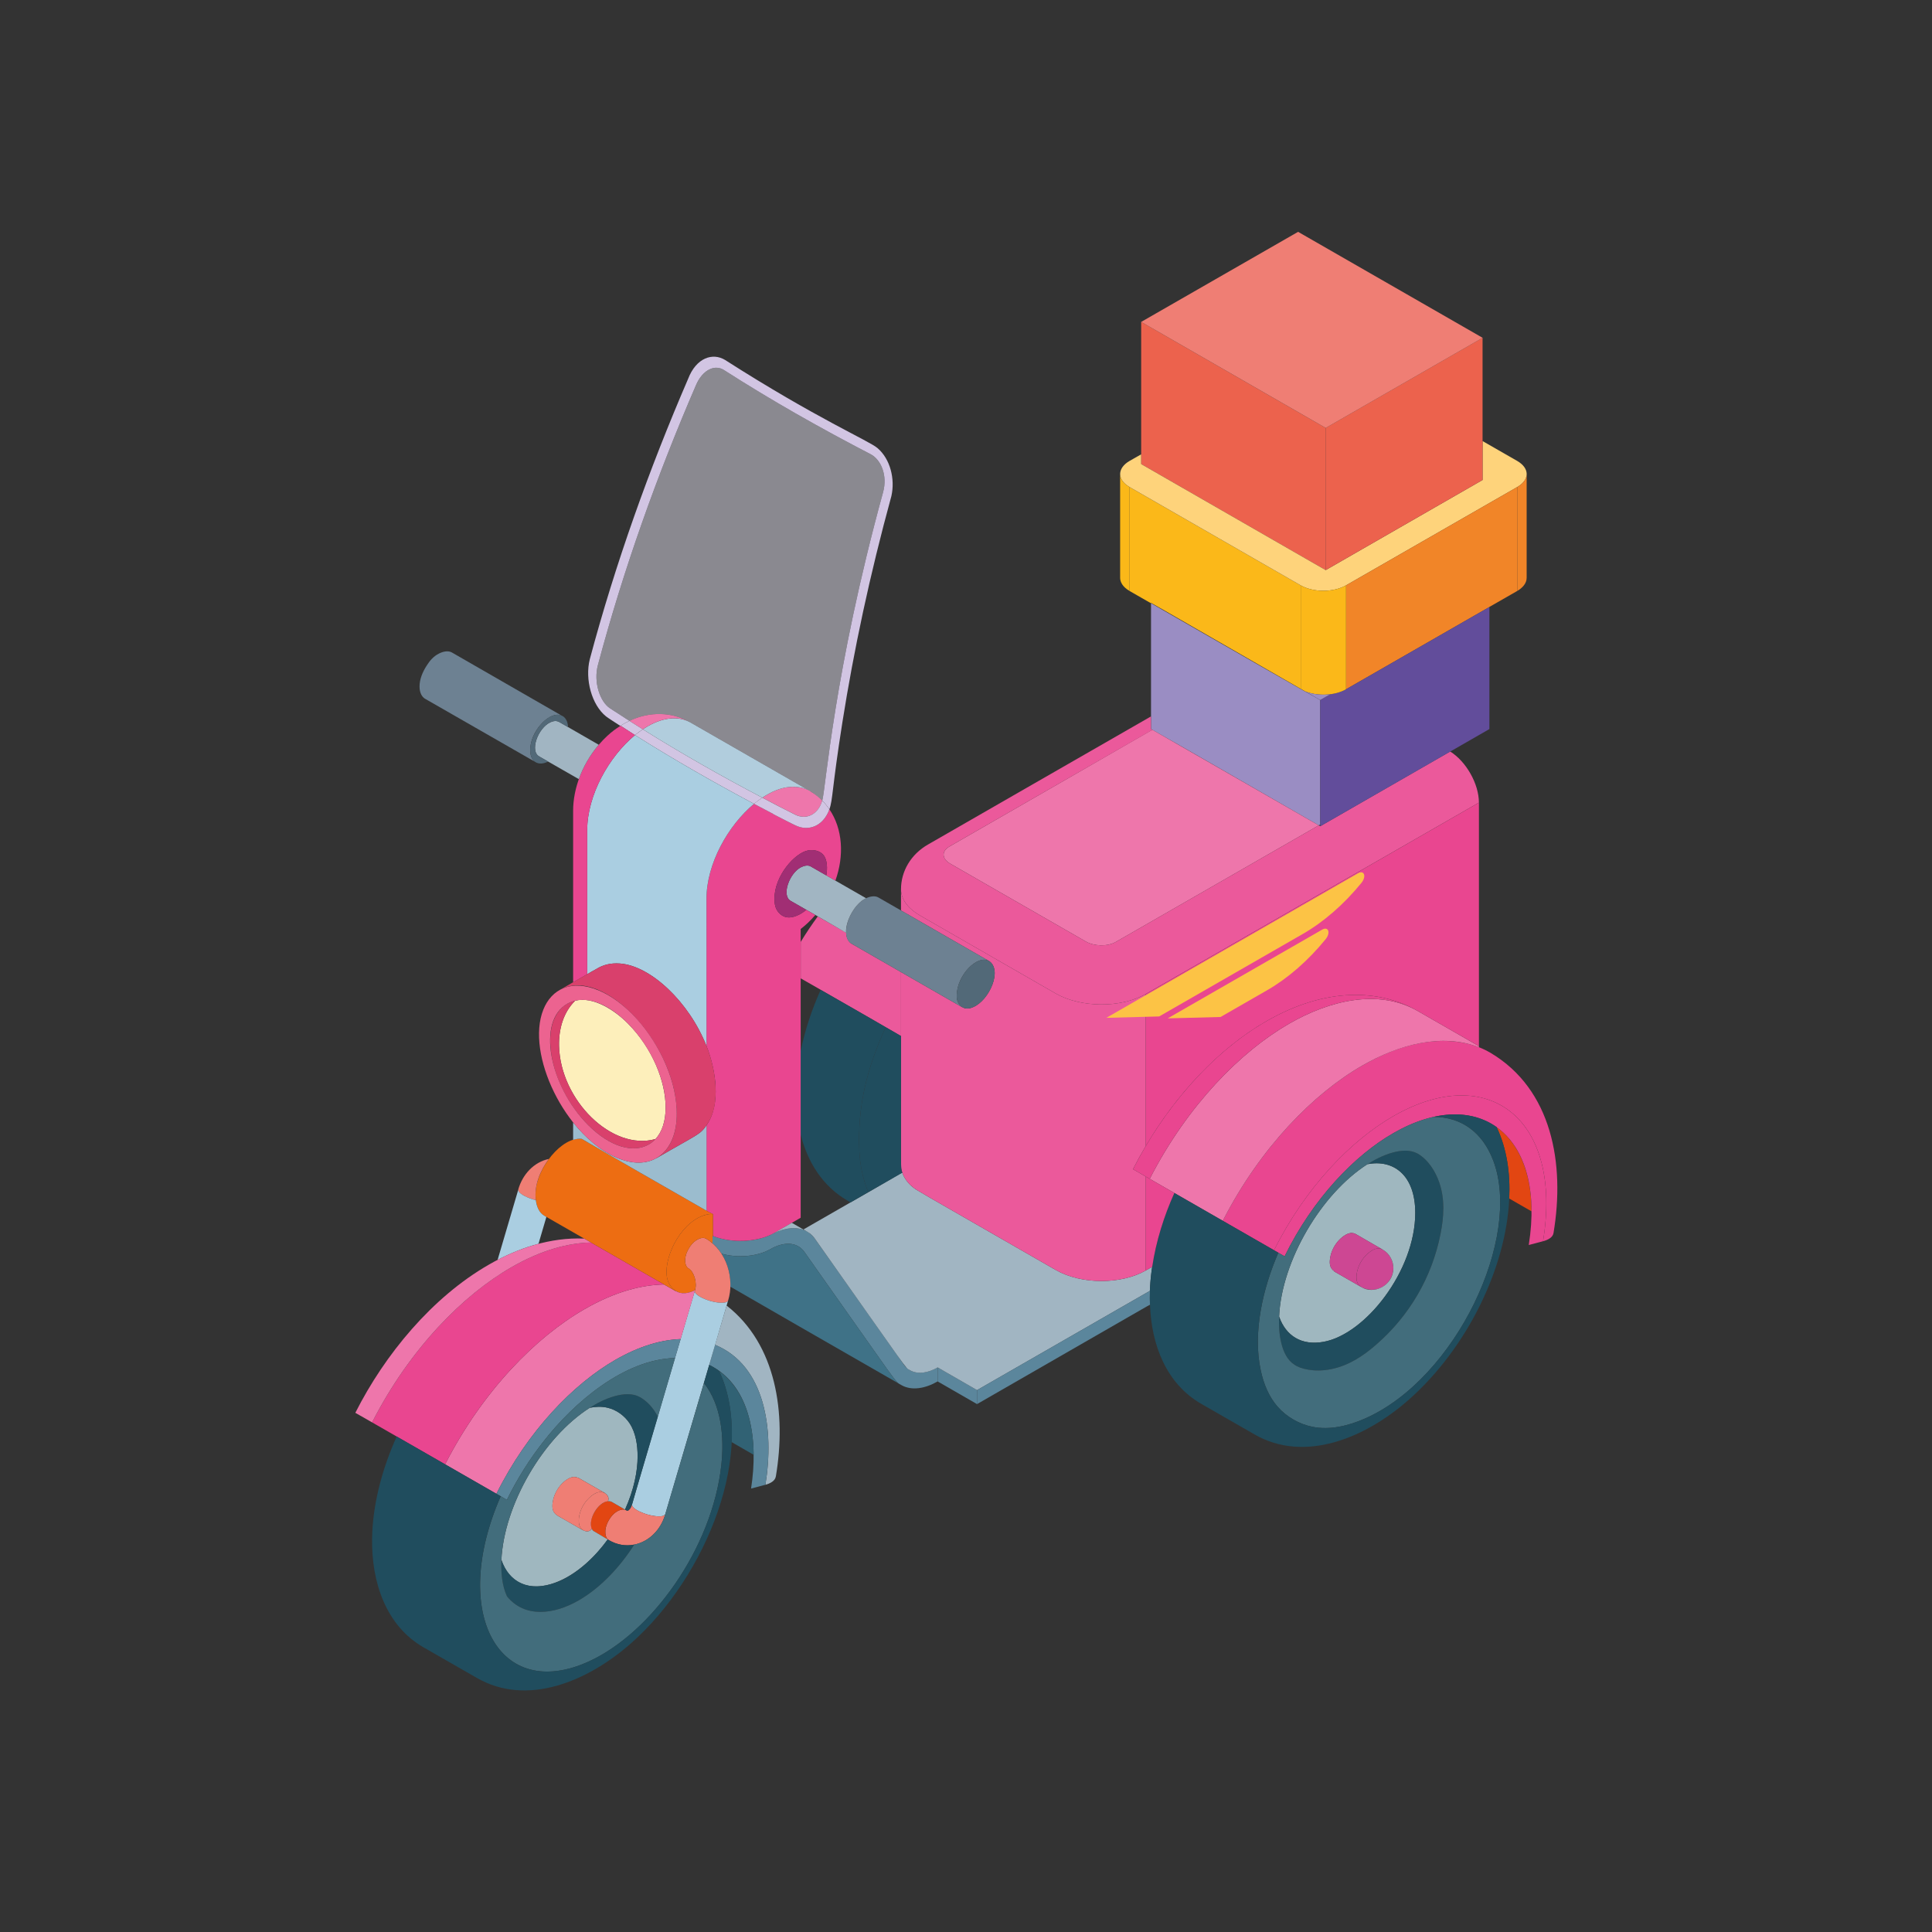 <svg width="100" height="100" viewBox="0 0 100 100" fill="none" xmlns="http://www.w3.org/2000/svg">
<rect x="0" y="0" width="100" height="100" fill="#333333" stroke="none"/>
<path d="M36.901 63.972C37.794 64.336 39.033 64.31 39.869 63.92H39.873L39.883 63.927C40.699 63.454 41.674 63.376 42.189 64.13C42.218 64.172 46.667 70.468 46.776 70.623C47.174 71.199 47.913 71.137 48.532 70.777V71.502C47.91 71.863 47.188 72.004 46.649 71.688C46.293 71.486 46.661 71.904 41.64 64.806C41.235 64.228 40.503 64.294 39.883 64.652C39.186 65.051 38.158 65.121 37.345 64.89C37.215 64.687 37.06 64.501 36.877 64.347C36.877 64.225 36.877 64.105 36.877 63.986C36.884 63.983 36.895 63.976 36.901 63.972Z" fill="#5B869C"/>
<path d="M68.336 36.234V42.678L68.258 42.72C61.996 39.123 62.363 39.319 59.577 37.736C59.577 36.673 59.577 33.779 59.577 31.225C69.358 36.845 67.332 35.657 68.336 36.234Z" fill="#9A8DC3"/>
<path d="M68.618 22.15V29.509L59.067 24.02C59.067 21.781 59.067 18.886 59.067 16.662L68.618 22.15Z" fill="#EC624D"/>
<path d="M59.575 31.225L58.463 30.588V25.209L67.323 30.297V35.653C58.981 30.863 59.575 31.183 59.575 31.225Z" fill="#FBB819"/>
<path d="M58.464 23.859L59.066 23.516V24.02L68.617 29.509L76.738 24.844V22.83L78.534 23.86C79.156 24.221 79.209 24.816 78.534 25.208L69.67 30.297C69.018 30.672 67.973 30.672 67.325 30.297L58.465 25.208C57.786 24.817 57.847 24.215 58.464 23.859Z" fill="#FED37B"/>
<path d="M58.465 25.208V30.587C58.105 30.381 57.978 30.118 57.978 29.911C57.978 28.122 57.978 26.332 57.978 24.539C57.978 24.777 58.13 25.015 58.465 25.208Z" fill="#FBB819"/>
<path d="M27.675 39.421C25.781 38.338 23.894 37.253 22 36.167C21.852 36.079 21.715 35.876 21.715 35.533C21.715 35.155 21.873 34.783 22.081 34.458C22.243 34.199 22.436 33.971 22.721 33.828C22.933 33.719 23.197 33.663 23.39 33.772C25.274 34.854 27.157 35.94 29.04 37.022L29.037 37.029C29.005 37.018 28.97 37.008 28.935 37.001C28.353 36.907 27.442 37.875 27.442 38.822C27.442 39.109 27.53 39.309 27.675 39.421Z" fill="#6D8192"/>
<path d="M50.571 71.951V72.676L48.533 71.503V70.778L50.571 71.951Z" fill="#5B869C"/>
<path d="M46.637 50.316C46.637 51.42 46.637 52.52 46.637 53.623C46.595 53.623 47.006 53.818 42.479 51.234V51.23C42.134 51.034 41.789 50.834 41.444 50.639C41.444 50.151 41.444 49.213 41.444 48.754C41.729 48.285 42.025 47.847 42.328 47.434C42.817 47.714 43.306 47.994 43.792 48.275H43.796C43.81 48.583 43.937 48.765 44.077 48.846C44.933 49.336 45.785 49.826 46.637 50.316Z" fill="#EB599B"/>
<path d="M59.306 65.759C58.037 66.488 55.983 66.495 54.652 65.738C47.023 61.354 47.519 61.654 47.252 61.451C47.017 61.269 46.802 60.992 46.703 60.698C46.26 60.917 48.437 59.712 41.585 63.637C41.81 63.771 41.992 63.84 42.191 64.131C47.221 71.253 46.828 70.761 47.098 70.922C47.51 71.157 48.052 71.059 48.534 70.778L50.572 71.952L59.521 66.813C59.535 66.4 59.574 65.983 59.637 65.57L59.306 65.759Z" fill="#A1B5C2"/>
<path d="M68.258 42.72L57.746 48.758C57.327 48.999 56.637 48.982 56.211 48.737L49.178 44.699C48.748 44.45 48.724 44.054 49.143 43.816C59.735 37.729 59.612 37.778 59.654 37.778L68.258 42.72Z" fill="#EE76AB"/>
<path d="M48.04 43.708C54.554 39.96 51.07 41.969 59.576 37.081V37.736L59.65 37.778L49.142 43.816C48.723 44.054 48.748 44.45 49.177 44.699L56.211 48.737C56.636 48.982 57.326 49 57.745 48.758L68.257 42.72L68.335 42.765L75.062 38.898C75.893 39.417 76.548 40.576 76.548 41.543L59.305 51.448C58.006 52.194 55.922 52.155 54.651 51.427L47.618 47.385C47.104 47.091 46.636 46.621 46.636 46.029C46.635 45.105 47.139 44.222 48.04 43.708Z" fill="#EB599B"/>
<path d="M47.618 47.385L54.652 51.427C55.923 52.155 58.007 52.194 59.306 51.448V59.314C59.07 59.713 58.848 60.116 58.644 60.519H58.647C58.689 60.54 59.264 60.876 59.306 60.901V65.758C58.037 66.487 55.983 66.494 54.652 65.737C47.023 61.353 47.518 61.653 47.252 61.45C46.856 61.144 46.636 60.684 46.636 60.34C46.636 56.998 46.636 53.657 46.636 50.316C47.692 50.922 48.748 51.528 49.804 52.134L49.808 52.127C49.979 52.24 50.18 52.214 50.367 52.13C51.204 51.782 51.901 50.209 51.195 49.742H51.191C49.67 48.866 48.153 47.998 46.636 47.125C46.636 46.757 46.636 46.393 46.636 46.029C46.636 46.622 47.104 47.091 47.618 47.385Z" fill="#EB599B"/>
<path d="M45.844 53.168C44.873 55.28 44.376 57.269 44.478 59.577C44.513 60.327 44.668 61.034 44.943 61.707C44.637 61.885 44.33 62.06 44.024 62.236C43.974 62.204 43.922 62.176 43.869 62.145C42.58 61.405 41.802 60.145 41.443 58.73V54.397C41.662 53.35 41.992 52.313 42.478 51.234C44.175 52.203 45.379 52.902 45.844 53.168Z" fill="#204D5E"/>
<path d="M49.805 52.135C44.672 49.189 45.603 49.72 44.078 48.846C43.418 48.468 44.001 46.904 44.799 46.506C44.81 46.503 44.817 46.496 44.828 46.492C45.032 46.398 45.282 46.345 45.468 46.454C45.532 46.491 51.136 49.71 51.192 49.743C50.611 49.399 49.548 50.433 49.52 51.505C49.505 51.813 49.63 52.02 49.809 52.128L49.805 52.135Z" fill="#6D8192"/>
<path d="M72.117 57.773C69.941 59.024 67.579 61.441 65.945 64.712C65.914 64.694 63.316 63.202 63.291 63.188C65.245 59.374 68.005 56.593 70.511 55.154C74.716 52.733 77.107 54.499 77.157 54.499C80.327 56.389 81.012 60.225 80.41 63.819C80.375 64.046 80.125 64.179 79.868 64.246C80.9 57.949 77.066 54.929 72.117 57.773Z" fill="#E94690"/>
<path d="M77.472 58.345C78.588 59.15 79.264 60.653 79.271 62.694H79.264C78.88 62.477 78.5 62.257 78.117 62.036C78.177 60.75 78.001 59.468 77.469 58.348L77.472 58.345Z" fill="#E24612"/>
<path d="M78.533 25.208C78.864 25.015 79.019 24.777 79.019 24.539C79.019 26.332 79.019 28.122 79.019 29.911C79.019 30.195 78.801 30.433 78.533 30.587V25.208Z" fill="#F18528"/>
<path d="M78.533 25.208V30.588L77.09 31.414V31.418L69.669 35.677V30.297L78.533 25.208Z" fill="#F18528"/>
<path d="M68.336 42.766C68.336 40.455 68.336 38.694 68.336 36.234L68.86 35.933C69.156 35.898 69.438 35.81 69.67 35.677L77.091 31.418V37.736C74.398 39.281 76.213 38.238 68.336 42.766Z" fill="#624D9B"/>
<path d="M76.737 24.844L68.615 29.509V22.15L76.737 17.485C76.737 19.192 76.737 23.105 76.737 24.844Z" fill="#EC624D"/>
<path d="M76.74 17.485L68.618 22.15L59.067 16.662L67.189 12L76.74 17.485Z" fill="#EF7E74"/>
<path d="M76.548 54.148V54.208C74.637 53.455 72.391 54.071 70.511 55.154C68.004 56.593 65.244 59.374 63.291 63.188C62.936 62.984 59.812 61.191 59.51 61.017C61.464 57.203 64.224 54.422 66.73 52.982C68.783 51.802 71.314 51.151 73.377 52.327C74.433 52.933 75.492 53.539 76.548 54.148Z" fill="#EE76AB"/>
<path d="M76.549 41.543V54.148C75.493 53.539 74.434 52.933 73.377 52.327C71.42 51.203 68.653 51.073 65.555 52.853C63.01 54.313 60.838 56.73 59.307 59.315V51.448L76.549 41.543Z" fill="#E94690"/>
<path d="M71.511 64.656L71.515 64.652C71.522 64.652 71.529 64.656 71.539 64.663C71.689 64.737 71.863 64.893 71.972 65.083C72.364 65.77 71.939 66.637 71.156 66.747C70.92 66.778 70.68 66.736 70.476 66.628L70.48 66.621C70.402 66.582 70.332 66.519 70.29 66.449C70.093 66.148 70.254 65.269 70.906 64.796C71.093 64.657 71.302 64.563 71.511 64.656Z" fill="#CD4793"/>
<path d="M73.254 62.778C73.254 65.766 70.68 69.065 68.501 69.454C67.371 69.657 66.555 69.146 66.206 68.144C66.34 65.261 68.382 61.787 70.782 60.257C70.782 60.257 70.782 60.257 70.786 60.257C72.117 60.001 73.254 60.813 73.254 62.778ZM70.149 63.861C70.086 63.833 70.019 63.818 69.952 63.818C69.614 63.818 68.956 64.344 68.843 65.146C68.806 65.412 68.834 65.653 69.065 65.797L69.058 65.811C70.221 66.474 70.418 66.595 70.442 66.606C71.092 67.037 72.121 66.548 72.121 65.64C72.121 65.248 71.92 64.881 71.561 64.673C71.433 64.609 70.191 63.879 70.149 63.861Z" fill="#9FB7BF"/>
<path d="M66.205 68.144C66.553 69.146 67.37 69.657 68.5 69.454C70.679 69.065 73.253 65.766 73.253 62.778C73.253 60.813 72.116 60.001 70.785 60.257C71.481 59.805 72.639 59.305 73.362 59.703C73.369 59.703 73.373 59.707 73.38 59.71C73.918 60.029 74.295 60.614 74.503 61.223C74.795 62.089 74.735 62.996 74.559 63.875C74.116 66.116 72.943 68.109 71.24 69.591C70.564 70.183 69.803 70.687 68.902 70.866C68.039 71.043 67.284 70.85 66.987 70.627C66.293 70.183 66.167 68.967 66.206 68.151C66.205 68.148 66.205 68.148 66.205 68.144Z" fill="#204D5E"/>
<path d="M69.057 65.811L69.064 65.797C68.833 65.654 68.806 65.413 68.842 65.146C68.955 64.344 69.613 63.819 69.951 63.819C70.141 63.819 70.046 63.812 71.539 64.663C71.528 64.656 71.521 64.652 71.514 64.652L71.511 64.656C71.301 64.563 71.093 64.657 70.905 64.796C70.254 65.269 70.092 66.148 70.289 66.449C70.332 66.519 70.402 66.582 70.479 66.621L70.476 66.628C70.429 66.597 69.546 66.09 69.057 65.811Z" fill="#CD4793"/>
<path d="M67.326 30.297C67.974 30.672 69.02 30.672 69.671 30.297V35.677C69.077 36.017 68.183 36.036 67.562 35.789L67.326 35.652V30.297Z" fill="#FBB819"/>
<path d="M68.335 36.233L67.561 35.788C67.948 35.943 68.419 35.988 68.86 35.932L68.335 36.233Z" fill="#9A8DC3"/>
<path d="M65.944 64.712C67.578 61.441 69.94 59.024 72.116 57.773C77.065 54.929 80.899 57.949 79.868 64.246C79.621 64.312 79.375 64.379 79.128 64.442C80.039 58.714 76.507 56.12 72.116 58.653C70.137 59.787 67.972 62.008 66.49 65.027C66.447 65.002 66.025 64.758 65.944 64.712Z" fill="#E94690"/>
<path d="M70.783 60.257C68.382 61.788 66.34 65.262 66.206 68.144C66.206 68.148 66.206 68.148 66.206 68.151C66.167 68.967 66.294 70.183 66.988 70.628C67.289 70.853 68.044 71.043 68.903 70.866C69.804 70.687 70.564 70.183 71.24 69.591C72.944 68.11 74.116 66.117 74.56 63.875C74.736 62.996 74.796 62.089 74.503 61.224C74.296 60.614 73.919 60.029 73.38 59.711C73.373 59.707 73.37 59.704 73.363 59.704C72.639 59.305 71.481 59.806 70.786 60.257C70.783 60.257 70.783 60.257 70.783 60.257ZM65.259 70.943C64.83 68.981 65.368 66.677 66.167 64.841C66.276 64.901 66.382 64.964 66.491 65.027C67.973 62.008 70.138 59.787 72.117 58.653C72.845 58.232 73.546 57.956 74.208 57.809C75.6 57.816 76.716 58.566 77.288 60.064C78.802 64.057 75.363 71.342 70.659 73.419C69.797 73.8 68.836 74.035 67.927 73.85C67.248 73.713 66.593 73.338 66.135 72.816C65.675 72.295 65.407 71.626 65.259 70.943Z" fill="#426D7C"/>
<path d="M66.166 64.841C65.367 66.676 64.829 68.981 65.258 70.942C65.406 71.626 65.674 72.295 66.135 72.816C66.592 73.338 67.247 73.713 67.927 73.85C68.835 74.035 69.796 73.8 70.659 73.419C75.362 71.342 78.801 64.057 77.288 60.064C76.716 58.565 75.599 57.816 74.207 57.809C75.485 57.522 76.612 57.724 77.474 58.344L77.471 58.348C78.002 59.469 78.178 60.751 78.118 62.036C77.961 65.612 75.949 69.77 72.919 72.449C70.668 74.436 67.528 75.737 64.942 74.249C64.02 73.72 63.097 73.191 62.178 72.663C60.369 71.622 59.598 69.619 59.524 67.538C59.436 66.138 59.778 63.982 60.785 61.749C61.573 62.203 66.084 64.79 66.166 64.841Z" fill="#204D5E"/>
<path d="M60.785 61.749C60.25 62.936 59.835 64.249 59.638 65.57L59.307 65.759V60.901C59.498 61.009 60.743 61.724 60.785 61.749Z" fill="#E94690"/>
<path d="M65.554 52.853C68.652 51.073 71.419 51.203 73.376 52.327C71.313 51.15 68.782 51.802 66.73 52.982C64.224 54.422 61.464 57.203 59.51 61.017C59.499 61.01 59.418 60.965 59.306 60.901C59.291 60.893 58.662 60.527 58.647 60.52H58.644C60.183 57.483 62.629 54.532 65.554 52.853Z" fill="#E94690"/>
<path d="M50.571 72.676V71.951L59.52 66.813C59.507 67.076 59.509 67.314 59.523 67.538C59.481 67.538 59.544 67.522 50.571 72.676Z" fill="#5B869C"/>
<path d="M50.367 52.131C49.866 52.355 49.495 52.007 49.519 51.505C49.547 50.433 50.61 49.399 51.191 49.743H51.194C51.895 50.206 51.216 51.777 50.367 52.131Z" fill="#526978"/>
<path d="M46.705 60.698C46.663 60.718 46.08 61.06 44.944 61.707C44.67 61.034 44.515 60.327 44.48 59.577C44.378 57.269 44.874 55.279 45.846 53.168C46.247 53.399 46.634 53.623 46.638 53.623C46.638 60.948 46.608 60.428 46.705 60.698Z" fill="#204D5E"/>
<path d="M43.791 48.212C43.791 48.233 43.791 48.254 43.795 48.275C43.753 48.275 43.851 48.291 40.926 46.629C40.43 46.351 40.868 45.183 41.461 44.888C41.62 44.808 41.817 44.762 41.961 44.846C42.193 44.978 42.321 45.055 44.827 46.492C44.816 46.496 44.809 46.503 44.798 46.506C44.254 46.777 43.791 47.616 43.791 48.212Z" fill="#A1B5C2"/>
<path d="M36.568 46.52C36.568 44.706 37.691 42.716 39.028 41.606C39.366 41.785 39.704 41.963 40.042 42.138L40.039 42.145C41.183 42.737 41.239 42.765 41.426 42.814C41.978 42.955 42.545 42.713 42.855 42.072C42.886 42.008 42.911 41.949 42.929 41.89C43.622 42.905 43.703 44.296 43.239 45.581C43.08 45.49 42.925 45.399 42.771 45.312C42.831 44.972 42.834 44.503 42.612 44.243C42.436 44.037 42.116 43.967 41.834 44.016C41.148 44.138 40.085 45.319 40.085 46.52C40.085 46.712 40.106 46.916 40.204 47.091C40.296 47.263 40.465 47.41 40.651 47.462C41.014 47.563 41.447 47.333 41.735 47.094C41.89 47.182 42.045 47.273 42.2 47.361C41.953 47.651 41.717 47.872 41.443 48.085C41.443 55.999 41.443 54.213 41.443 63.03C39.98 63.87 39.988 63.897 39.517 64.057C38.589 64.334 37.597 64.255 36.902 63.973C36.902 63.598 36.902 63.223 36.902 62.845C36.779 62.785 36.673 62.729 36.567 62.666V58.246C37.334 57.154 37.058 55.383 36.567 54.138C36.568 46.947 36.568 52.727 36.568 46.52Z" fill="#E94690"/>
<path d="M40.822 40.737C41.353 40.681 41.789 40.828 42.002 40.996C42.209 41.122 42.396 41.273 42.561 41.438C42.354 42.152 41.741 42.461 41.153 42.163C40.59 41.879 40.023 41.588 39.46 41.287C39.91 40.983 40.378 40.786 40.822 40.737Z" fill="#EE76AB"/>
<path d="M46.579 71.647C37.527 66.455 37.842 66.607 37.8 66.607C37.824 66.001 37.662 65.388 37.346 64.891C38.159 65.122 39.187 65.052 39.884 64.652C40.503 64.295 41.236 64.228 41.64 64.806C46.633 71.864 46.288 71.459 46.579 71.647Z" fill="#3F7287"/>
<path d="M40.085 46.52C40.085 45.319 41.148 44.138 41.834 44.016C42.116 43.967 42.437 44.037 42.612 44.244C42.834 44.503 42.831 44.972 42.771 45.312C42.5 45.157 42.232 45 41.961 44.846C41.817 44.762 41.62 44.807 41.462 44.888C40.86 45.187 40.435 46.354 40.926 46.629C41.197 46.783 41.465 46.94 41.736 47.094C41.447 47.332 41.014 47.563 40.652 47.462C40.465 47.409 40.296 47.262 40.205 47.091C40.106 46.916 40.085 46.713 40.085 46.52Z" fill="#A12E74"/>
<path d="M40.041 42.139C39.703 41.964 39.365 41.785 39.027 41.606C39.168 41.487 39.312 41.379 39.457 41.288C40.02 41.589 40.587 41.879 41.15 42.163C41.738 42.461 42.351 42.153 42.558 41.438C42.699 41.578 42.822 41.729 42.928 41.89C42.91 41.95 42.886 42.009 42.854 42.072C42.544 42.713 41.977 42.955 41.425 42.815C41.238 42.765 41.182 42.737 40.038 42.146L40.041 42.139Z" fill="#D2C5E3"/>
<path d="M39.618 76.852C40.079 74.034 39.62 70.683 37.013 69.609C37.213 68.933 37.414 68.253 37.611 67.577C40.188 69.587 40.706 73.153 40.16 76.407C40.16 76.414 40.156 76.417 40.156 76.424C40.118 76.659 39.853 76.788 39.618 76.852Z" fill="#A1B5C2"/>
<path d="M41.565 63.647C41.058 63.465 40.439 63.605 39.883 63.927L39.872 63.92C40.054 63.834 40.008 63.855 40.984 63.293C41.185 63.405 41.386 63.521 41.583 63.637C41.576 63.64 41.572 63.644 41.565 63.647Z" fill="#A1B5C2"/>
<path d="M39.617 76.851C39.371 76.918 39.125 76.984 38.875 77.047C39.257 74.631 38.908 71.72 36.71 70.648C36.812 70.302 36.914 69.955 37.013 69.608C39.62 70.683 40.078 74.034 39.617 76.851Z" fill="#5B869C"/>
<path d="M39.458 41.288C39.314 41.379 39.17 41.487 39.029 41.606C36.941 40.496 34.868 39.309 32.868 38.048C33.002 37.94 33.136 37.838 33.273 37.75C35.283 39.007 37.364 40.188 39.458 41.288Z" fill="#D2C5E3"/>
<path d="M39.009 75.3C38.629 75.083 38.245 74.862 37.865 74.641C37.921 73.363 37.749 72.084 37.221 70.963C38.554 71.93 38.995 73.655 39.009 75.3Z" fill="#316274"/>
<path d="M36.544 64.113C37.631 64.749 38.029 66.214 37.688 67.314C37.646 67.454 37.308 67.44 37.157 67.419C36.861 67.377 36.636 67.314 36.358 67.184C36.22 67.121 35.925 66.953 35.967 66.81C36.105 66.397 35.912 65.811 35.65 65.661H35.646C35.488 65.57 35.449 65.346 35.467 65.15C35.495 64.817 35.738 64.4 36.009 64.215C36.171 64.103 36.385 64.022 36.54 64.113H36.544Z" fill="#EF7E74"/>
<path d="M37.155 67.419C37.306 67.44 37.644 67.454 37.686 67.314C37.466 68.098 34.437 78.343 34.437 78.368C34.437 78.368 34.437 78.371 34.433 78.371C34.388 78.511 34.057 78.493 33.905 78.472C33.61 78.43 33.384 78.368 33.106 78.238C32.969 78.175 32.677 78.01 32.715 77.867C32.715 77.823 35.951 66.855 35.965 66.809C35.922 66.953 36.218 67.121 36.356 67.184C36.634 67.314 36.859 67.377 37.155 67.419Z" fill="#AACEE1"/>
<path d="M35.715 37.382C37.775 38.563 39.831 39.746 41.89 40.927C41.577 40.748 41.186 40.699 40.82 40.738C40.377 40.786 39.908 40.983 39.458 41.287C37.363 40.188 35.282 39.007 33.273 37.75C34 37.254 34.942 36.955 35.715 37.382Z" fill="#B1CDDD"/>
<path d="M35.468 65.15C35.45 65.346 35.489 65.57 35.647 65.661C35.761 65.661 36.13 66.209 35.974 66.782C35.739 66.897 35.45 66.978 35.197 66.915C34.941 66.846 34.717 66.628 34.608 66.393C34.204 65.538 34.964 63.612 36.193 63.006C36.414 62.894 36.664 62.821 36.904 62.845C36.904 63.223 36.904 63.598 36.904 63.973C36.897 63.977 36.886 63.983 36.879 63.987C36.879 64.106 36.879 64.225 36.879 64.348C36.777 64.26 36.664 64.183 36.545 64.113H36.541C36.386 64.022 36.172 64.102 36.01 64.214C35.739 64.4 35.496 64.817 35.468 65.15Z" fill="#ED6D12"/>
<path d="M25.694 77.317C25.669 77.306 23.06 75.808 23.039 75.793C24.993 71.972 27.756 69.195 30.259 67.759C31.833 66.852 33.22 66.505 34.371 66.484C34.572 66.599 34.769 66.712 34.969 66.827L34.977 66.817C35.271 67.017 35.652 66.939 35.973 66.782C35.973 66.824 35.242 69.269 35.23 69.31C34.272 69.345 33.139 69.647 31.861 70.379C29.692 71.626 27.331 74.035 25.694 77.317Z" fill="#EE76AB"/>
<path d="M30.591 64.312C31.851 65.037 33.111 65.759 34.372 66.484C33.221 66.505 31.834 66.851 30.26 67.759C27.757 69.195 24.993 71.972 23.04 75.793C22.782 75.645 19.505 73.763 19.259 73.622C21.213 69.801 23.976 67.023 26.479 65.587C28.056 64.68 29.443 64.333 30.591 64.312Z" fill="#E94690"/>
<path d="M32.578 37.312C33.663 36.798 34.787 36.874 35.62 37.333C34.877 36.977 33.969 37.275 33.272 37.75C33.039 37.606 32.807 37.459 32.578 37.312Z" fill="#EE76AB"/>
<path d="M32.117 37.564C32.265 37.47 32.42 37.386 32.578 37.312C32.807 37.459 33.039 37.606 33.272 37.75C33.134 37.837 33.001 37.939 32.867 38.048C32.617 37.89 32.367 37.729 32.117 37.564Z" fill="#D2C5E3"/>
<path d="M32.404 78.168C32.407 78.168 32.407 78.172 32.411 78.172H32.414C32.464 78.196 32.497 78.212 32.555 78.154C32.633 78.084 32.686 77.965 32.714 77.867H32.717C32.679 78.011 32.971 78.175 33.108 78.238C33.386 78.368 33.612 78.431 33.907 78.473C34.059 78.494 34.39 78.511 34.435 78.371C34.048 79.728 32.664 80.394 31.513 79.716C31.358 79.629 31.32 79.401 31.334 79.205C31.362 78.879 31.601 78.459 31.876 78.27C32.022 78.168 32.252 78.077 32.404 78.168Z" fill="#EF7E74"/>
<path d="M31.652 77.734C31.885 77.871 32.121 78.004 32.349 78.137C32.349 78.14 32.346 78.14 32.346 78.144C32.202 78.102 32.015 78.172 31.874 78.27C31.6 78.459 31.36 78.879 31.332 79.205C31.318 79.401 31.357 79.629 31.512 79.716C31.491 79.706 30.715 79.241 30.695 79.229C30.271 78.746 31.106 77.478 31.652 77.734Z" fill="#E24612"/>
<path d="M28.825 78.431C29.279 78.69 29.733 78.953 30.187 79.212L30.194 79.205C30.335 79.289 30.515 79.296 30.634 79.132C30.652 79.166 30.673 79.202 30.698 79.23C30.951 79.377 31.201 79.534 31.455 79.681C29.562 82.296 26.748 83.028 25.956 80.749H25.952C26.086 77.888 28.111 74.403 30.529 72.865C30.828 72.806 31.145 72.792 31.44 72.862C31.901 72.967 32.32 73.268 32.584 73.664C32.912 74.158 33.003 74.802 33.003 75.383C33.003 76.15 32.817 77.103 32.352 78.136C32.123 78.003 31.888 77.87 31.655 77.733C31.595 77.706 31.532 77.695 31.469 77.706C31.55 77.527 31.451 77.369 31.307 77.285L31.31 77.278C30.846 77.012 30.381 76.746 29.916 76.48L29.913 76.487C29.849 76.459 29.779 76.445 29.716 76.445C29.374 76.441 28.72 76.97 28.607 77.772C28.57 78.039 28.598 78.28 28.828 78.423L28.825 78.431Z" fill="#9FB7BF"/>
<path d="M31.439 72.862C31.143 72.792 30.826 72.806 30.527 72.866C31.21 72.413 32.398 71.906 33.115 72.312C33.118 72.312 33.122 72.312 33.125 72.316C33.488 72.526 33.812 72.859 34.048 73.328H34.051C34.039 73.371 32.717 77.826 32.717 77.867H32.713C32.685 77.965 32.632 78.084 32.555 78.154C32.496 78.213 32.462 78.196 32.414 78.172H32.41C32.407 78.172 32.407 78.168 32.403 78.168C32.386 78.158 32.368 78.147 32.35 78.137C32.815 77.103 33.002 76.151 33.002 75.384C33.002 74.802 32.91 74.158 32.583 73.664C32.319 73.269 31.9 72.968 31.439 72.862Z" fill="#204D5E"/>
<path d="M30.04 79.064C29.847 78.781 29.97 77.923 30.628 77.415C30.776 77.303 30.949 77.208 31.128 77.226C31.357 77.253 31.575 77.465 31.466 77.705C30.965 77.745 30.419 78.64 30.632 79.131C30.467 79.357 30.176 79.261 30.04 79.064Z" fill="#EF7E74"/>
<path d="M30.393 42.972C30.393 41.154 31.523 39.158 32.867 38.048C34.867 39.309 36.94 40.496 39.028 41.606C37.69 42.716 36.567 44.706 36.567 46.52C36.567 54.175 36.567 46.896 36.567 54.138C35.673 51.872 33.688 49.987 32.089 49.871C31.597 49.836 31.207 49.943 30.871 50.152C30.709 50.239 30.551 50.33 30.393 50.425C30.393 48.575 30.393 44.387 30.393 42.972Z" fill="#AACEE1"/>
<path d="M30.992 38.549C31.596 37.845 32.074 37.609 32.119 37.565C32.369 37.73 32.618 37.891 32.868 38.048C31.524 39.159 30.394 41.155 30.394 42.973C30.394 44.022 30.394 47.486 30.394 50.426C30.211 50.529 29.67 50.839 29.665 50.843C29.665 49.759 29.665 43.047 29.665 41.964C29.665 40.82 30.134 39.551 30.992 38.549Z" fill="#E94690"/>
<path d="M29.77 51.798C30.689 51.557 31.818 52.284 32.502 52.979C33.78 54.264 34.452 55.987 34.452 57.315C34.456 58.043 34.259 58.596 33.928 58.957H33.924C31.682 59.591 29.003 56.943 28.936 54.138C28.915 53.269 29.157 52.397 29.77 51.798Z" fill="#FDEFBB"/>
<path d="M30.113 58.947C30.357 59.109 35.75 62.197 36.569 62.666C37.188 63.036 36.89 62.654 36.193 63.006C34.964 63.612 34.204 65.538 34.609 66.393C34.686 66.561 34.82 66.715 34.978 66.817L34.971 66.827C34.278 66.428 28.21 62.947 28.181 62.929C27.793 62.709 27.7 62.156 27.723 61.71C27.783 60.46 29.072 58.823 30.113 58.947Z" fill="#ED6D12"/>
<path d="M28.604 77.772C28.717 76.97 29.372 76.441 29.713 76.445C29.776 76.445 29.847 76.459 29.91 76.487L29.914 76.48C30.378 76.746 30.843 77.012 31.308 77.278L31.304 77.285C31.078 77.15 30.837 77.257 30.628 77.415C29.97 77.923 29.847 78.781 30.04 79.064C30.079 79.12 30.132 79.169 30.192 79.204L30.185 79.211C29.731 78.952 29.277 78.689 28.822 78.43L28.826 78.423C28.595 78.28 28.568 78.039 28.604 77.772Z" fill="#EF7E74"/>
<path d="M30.112 58.947C29.964 58.93 29.813 58.951 29.665 59C29.665 58.699 29.665 58.397 29.665 58.096C30.316 58.912 31.098 59.574 31.939 59.928C32.742 60.267 33.449 60.25 33.984 59.938L33.988 59.942C36.152 58.682 36.215 58.75 36.569 58.246V62.666C35.774 62.211 30.357 59.109 30.112 58.947Z" fill="#9BBCCE"/>
<path d="M28.946 51.255C29.18 51.118 30.725 50.231 30.872 50.152C31.208 49.943 31.598 49.836 32.09 49.872C34.212 50.025 37.043 53.314 37.043 56.488C37.043 57.129 36.94 57.717 36.568 58.246C36.213 58.752 36.125 58.696 33.987 59.941L33.984 59.938C34.635 59.567 35.033 58.761 35.029 57.644C35.03 54.081 31.219 49.931 28.946 51.255Z" fill="#D9406C"/>
<path d="M30.43 58.218C29.623 57.402 28.979 56.323 28.669 55.189C28.465 54.443 28.374 53.522 28.663 52.8C28.868 52.285 29.237 51.918 29.771 51.798C29.159 52.397 28.916 53.269 28.937 54.138C29.004 56.943 31.683 59.591 33.925 58.957C33.816 59.083 33.671 59.193 33.581 59.237C32.799 59.689 31.598 59.395 30.43 58.218Z" fill="#D9406C"/>
<path d="M28.499 37.379C28.658 37.308 28.815 37.292 28.96 37.379C29.122 37.471 30.273 38.132 30.991 38.549C30.544 39.071 30.189 39.683 29.96 40.328C29.308 39.952 28.085 39.256 27.936 39.169V39.165C27.395 38.923 27.827 37.681 28.499 37.379Z" fill="#A1B5C2"/>
<path d="M30.429 58.218C31.598 59.395 32.798 59.689 33.58 59.237C33.664 59.195 33.81 59.089 33.925 58.957H33.928C34.259 58.597 34.456 58.043 34.453 57.315C34.453 54.37 31.329 50.891 29.376 51.946C27.767 52.839 28.427 56.192 30.429 58.218ZM28.123 52.257C28.548 51.193 29.576 50.673 30.992 51.266C33.094 52.149 35.03 55.136 35.03 57.644C35.036 59.62 33.756 60.697 31.939 59.928C29.244 58.794 27.204 54.551 28.123 52.257Z" fill="#EC6390"/>
<path d="M27.28 61.966C27.129 61.903 26.78 61.721 26.83 61.563H26.826C27.045 60.8 27.622 60.152 28.407 59.987C27.963 60.591 27.637 61.362 27.735 62.117C27.662 62.117 27.381 62.009 27.28 61.966Z" fill="#EF7E74"/>
<path d="M27.936 39.165V39.169C28.081 39.252 28.228 39.337 28.373 39.417C27.862 39.674 27.443 39.442 27.443 38.822C27.443 38.321 27.718 37.775 28.063 37.417C28.697 36.766 29.367 36.893 29.404 37.634C29.344 37.599 28.941 37.364 28.907 37.351C28.802 37.305 28.665 37.305 28.499 37.379C27.823 37.684 27.4 38.925 27.936 39.165Z" fill="#526978"/>
<path d="M27.281 61.966C27.466 62.046 27.692 62.117 27.735 62.117C27.777 62.456 27.908 62.775 28.179 62.929C28.214 62.95 28.246 62.968 28.281 62.989C28.147 63.451 28.01 63.913 27.872 64.379C27.14 64.572 26.433 64.859 25.76 65.209L25.757 65.206C26.116 63.99 26.471 62.779 26.83 61.563C26.781 61.721 27.13 61.903 27.281 61.966Z" fill="#AACEE1"/>
<path d="M28.102 74.648C27.416 75.524 26.778 76.525 26.236 77.632C26.194 77.607 25.737 77.341 25.694 77.317C27.331 74.035 29.693 71.626 31.862 70.379C33.14 69.646 34.273 69.345 35.231 69.31C35.136 69.636 35.037 69.966 34.942 70.291C32.33 70.352 29.72 72.562 28.102 74.648Z" fill="#5B869C"/>
<path d="M25.955 80.75C26.346 81.874 27.367 82.455 28.821 81.891C29.866 81.485 30.803 80.582 31.454 79.681C31.475 79.692 31.492 79.706 31.514 79.716C31.936 79.965 32.397 80.035 32.83 79.947C32.109 81.079 31.109 82.171 29.951 82.837C28.68 83.569 27.163 83.762 26.24 82.624C25.98 82.067 25.927 81.37 25.952 80.757C25.952 80.753 25.952 80.753 25.952 80.75H25.955Z" fill="#204D5E"/>
<path d="M36.435 71.584C34.405 78.474 34.439 78.326 34.439 78.368C34.439 78.368 34.439 78.371 34.435 78.371C34.185 79.247 33.545 79.808 32.83 79.947C32.108 81.079 31.109 82.171 29.951 82.837C28.68 83.569 27.163 83.762 26.24 82.624C25.98 82.067 25.927 81.37 25.951 80.757C25.951 80.753 25.951 80.753 25.951 80.75C26.086 77.888 28.111 74.403 30.528 72.866C31.209 72.414 32.398 71.905 33.115 72.312C33.119 72.312 33.122 72.312 33.126 72.316C33.489 72.525 33.812 72.858 34.048 73.328H34.052C34.154 72.978 34.929 70.335 34.942 70.291C32.321 70.352 29.717 72.568 28.102 74.648C27.416 75.524 26.779 76.526 26.237 77.633C26.131 77.57 26.022 77.51 25.916 77.447C23.269 83.499 25.832 88.133 30.493 85.989C33.728 84.504 36.865 80.14 37.336 75.829C37.494 74.385 37.339 72.722 36.435 71.584Z" fill="#426D7C"/>
<path d="M67.44 48.337L59.999 52.611L57.264 52.683L70.287 45.203C70.612 45.016 70.739 45.364 70.467 45.698C69.568 46.802 68.516 47.719 67.44 48.337Z" fill="#FCC345"/>
<path d="M65.587 51.254L63.176 52.639L60.44 52.711L68.433 48.119C68.759 47.932 68.885 48.281 68.613 48.615C67.714 49.719 66.662 50.636 65.587 51.254Z" fill="#FCC345"/>
<path d="M25.916 77.446C23.268 83.499 25.831 88.132 30.492 85.989C33.727 84.504 36.864 80.14 37.336 75.828C37.494 74.385 37.339 72.722 36.435 71.583C36.526 71.271 36.618 70.96 36.709 70.648C36.889 70.736 37.061 70.841 37.223 70.963C39.164 75.083 36.599 81.58 32.664 85.054C30.408 87.047 27.275 88.339 24.691 86.854C23.768 86.325 22.846 85.796 21.924 85.268C19.974 84.147 19.224 81.891 19.259 79.635C19.287 77.839 19.797 75.983 20.533 74.354C20.576 74.378 25.811 77.387 25.916 77.446Z" fill="#204D5E"/>
<path d="M26.479 65.588C23.976 67.024 21.212 69.801 19.259 73.622C19.216 73.598 18.509 73.191 18.467 73.17C18.467 73.17 18.463 73.17 18.463 73.167C18.448 73.162 18.407 73.135 18.393 73.128V73.125C19.921 70.102 22.367 67.143 25.303 65.458C26.785 64.601 28.502 64.034 30.235 64.109C30.355 64.176 30.471 64.246 30.59 64.313C29.443 64.334 28.056 64.68 26.479 65.588Z" fill="#EE76AB"/>
<path opacity="0.5" d="M41.891 40.927C35.649 37.349 35.727 37.38 35.621 37.333C34.79 36.875 33.669 36.796 32.579 37.312C32.241 37.095 31.903 36.878 31.569 36.657C31.058 36.321 30.71 35.312 30.949 34.419C32.266 29.488 34.001 24.616 36.036 19.912C36.181 19.575 36.431 19.239 36.768 19.099C37.001 19.001 37.254 19.012 37.476 19.155C39.958 20.746 42.506 22.185 45.062 23.509C45.608 23.793 45.946 24.612 45.71 25.474C43.143 34.821 42.748 40.807 42.56 41.438C42.321 41.201 42.024 40.999 41.891 40.927Z" fill="#E2E1EF"/>
<path d="M30.526 34.128C31.857 29.151 33.603 24.276 35.613 19.617C36.039 18.504 36.895 18.245 37.528 18.63C42.289 21.675 44.979 22.811 45.421 23.194C46.083 23.761 46.336 24.791 46.139 25.674C45.023 29.747 44.189 33.67 43.601 37.393C43.055 40.846 43.111 41.403 42.928 41.89C42.823 41.728 42.7 41.578 42.559 41.438C42.744 40.815 43.146 34.809 45.709 25.474C45.945 24.612 45.607 23.793 45.062 23.509C42.506 22.185 39.957 20.746 37.475 19.155C37.254 19.012 37 19.001 36.768 19.099C36.43 19.239 36.18 19.576 36.035 19.912C34.001 24.616 32.265 29.487 30.949 34.419C30.709 35.312 31.058 36.321 31.568 36.657C31.903 36.878 32.241 37.095 32.578 37.312C32.42 37.386 32.265 37.47 32.117 37.564C32.114 37.568 32.111 37.568 32.107 37.571C31.864 37.413 31.445 37.144 31.368 37.081C30.625 36.482 30.269 35.161 30.526 34.128Z" fill="#D2C5E3"/>
</svg>
